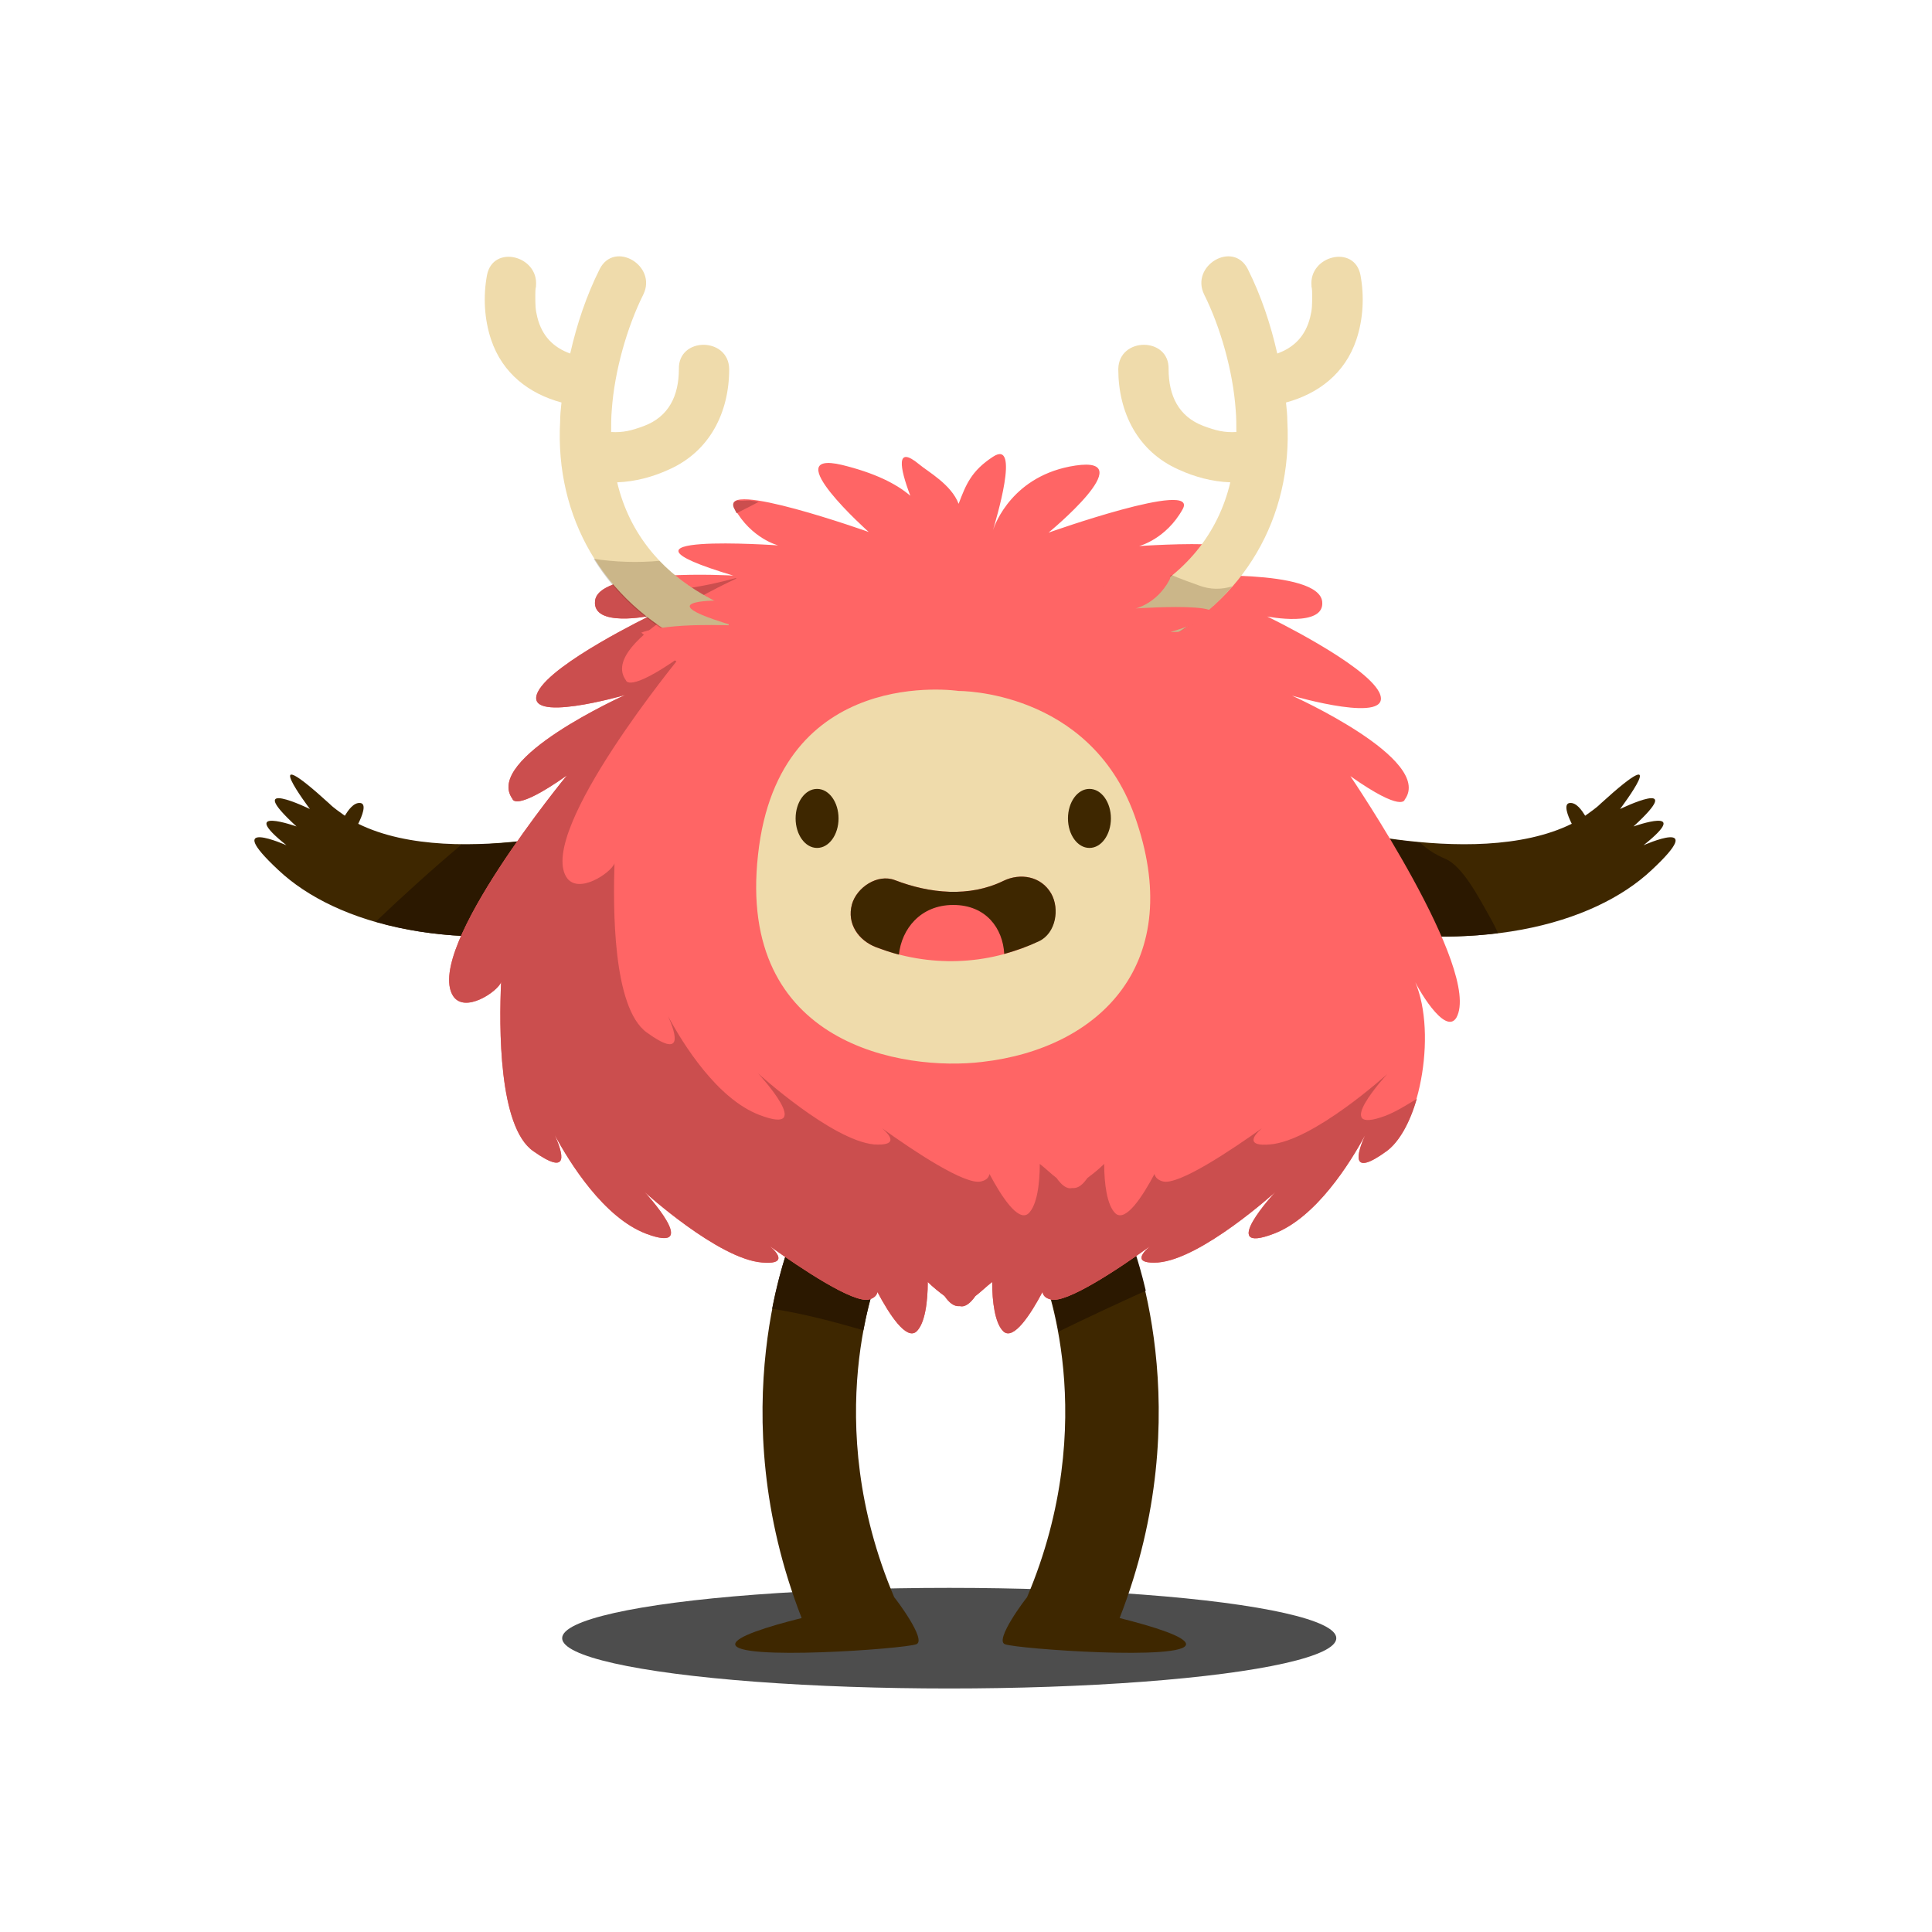 <?xml version="1.0" encoding="utf-8"?>
<!-- Generator: Adobe Illustrator 24.0.2, SVG Export Plug-In . SVG Version: 6.00 Build 0)  -->
<svg version="1.1" id="Layer_1" xmlns="http://www.w3.org/2000/svg" xmlns:xlink="http://www.w3.org/1999/xlink" x="0px" y="0px"
	 viewBox="0 0 288 288" style="enable-background:new 0 0 288 288;" xml:space="preserve">
<style type="text/css">
	.st0{fill:#4D4D4D;}
	.st1{fill:#3E2700;}
	.st2{fill:#2B1800;}
	.st3{fill:#FF6565;}
	.st4{fill:#CB4E4E;}
	.st5{fill:#EFDBAB;}
	.st6{opacity:0.2;fill:#3E2700;}
</style>
<g>
	<ellipse class="st0" cx="141.5" cy="244.2" rx="57.7" ry="7.5"/>
	<g>
		<path class="st1" d="M133.3,238.1c-11.2-26.4-2.5-47.9-2.1-48.8l-6.5-2.7l-6.4-2.7c-0.5,1.1-10.9,26.3,1.2,57.3
			c-5.2,1.3-9.9,2.8-9.9,3.9c0,2.5,25.2,0.7,27,0C138.2,244.5,133.5,238.3,133.3,238.1z"/>
		<path class="st1" d="M153.1,238.1c11.2-26.4,2.5-47.9,2.1-48.8l6.5-2.7l6.4-2.7c0.5,1.1,10.9,26.3-1.2,57.3
			c5.2,1.3,9.9,2.8,9.9,3.9c0,2.5-25.2,0.7-27,0C148.2,244.5,152.9,238.3,153.1,238.1z"/>
		<path class="st1" d="M245,126c7.5-6-1.5-2.8-1.5-2.8c8.3-7.6-2-2.6-2-2.6s8.3-11-2.9-0.8c-0.7,0.7-1.5,1.2-2.3,1.8
			c-0.5-0.8-1.3-2-2.3-1.9c-1,0.1-0.3,1.9,0.3,3.1c-14.8,7.3-41.2-0.8-41.2-0.8s-20.4,10,3.2,15.4c23.6,5.3,41.3,0.4,49.9-7.7
			C254.9,121.6,245,126,245,126z"/>
		<path class="st1" d="M42.7,126c-7.5-6,1.5-2.8,1.5-2.8c-8.3-7.6,2-2.6,2-2.6s-8.3-11,2.9-0.8c0.7,0.7,1.5,1.2,2.3,1.8
			c0.5-0.8,1.3-2,2.3-1.9c1,0.1,0.3,1.9-0.3,3.1c14.8,7.3,41.2-0.8,41.2-0.8s20.4,10-3.2,15.4c-23.6,5.3-41.3,0.4-49.9-7.7
			C32.8,121.6,42.7,126,42.7,126z"/>
		<path class="st2" d="M128.7,198.3c1-5.4,2.3-8.7,2.5-9l-6.5-2.7l-6.4-2.7c-0.2,0.4-1.9,4.5-3.2,11.2
			C119.7,195.8,124.2,197,128.7,198.3z"/>
		<path class="st2" d="M170.8,192.4c-1.2-5.1-2.5-8.3-2.6-8.6l-6.4,2.7l-6.5,2.7c0.1,0.4,1.5,3.7,2.5,9.3
			C162.1,196.4,166.4,194.4,170.8,192.4z"/>
		<path class="st2" d="M222.2,136.9c-1.6-2.8-4.1-7.8-6.8-8.9c-1.4-0.6-2.7-1.4-3.7-2.4c-10.1-0.9-18.7-3.6-18.7-3.6
			s-20.4,10,3.2,15.4c10.3,2.3,19.4,2.7,27.1,1.7C223,138.4,222.6,137.6,222.2,136.9z"/>
		<path class="st2" d="M94.6,122c0,0-12.9,4-25.8,3.9c-4.4,3.7-8.7,7.6-12.8,11.5c9.2,2.7,21.2,3.2,35.4,0
			C115,132,94.6,122,94.6,122z"/>
		<path class="st3" d="M201.3,115.7c7.8,5.5,8.1,3.5,8.1,3.5c4.4-6-16.8-15.5-16.8-15.5s15.4,4.5,13-0.5
			c-2.2-4.3-16.7-11.3-16.7-11.3s8.6,1.7,8.2-2.2c-0.5-5-20.6-3.8-20.6-3.8c21.7-6.5-6.7-4.5-6.7-4.5s4-1,6.5-5.5s-20,3.5-20,3.5
			s14-11.5,4-10c-9.3,1.4-12,8.7-12.3,9.7c0.4-1.4,4.2-13.8,0-11c-3.2,2.1-4,4.1-5.1,7c-1.1-2.9-4.6-4.8-5.9-5.9
			c-3.5-2.9-2.9,0.5-1.3,4.7c-2.1-1.8-5.3-3.4-10.2-4.6c-9.8-2.3,4,10,4,10s-22.5-8-20-3.5s6.5,5.5,6.5,5.5s-28.4-2-6.7,4.5
			c0,0-20.1-1.2-20.6,3.8c-0.4,4,8.2,2.2,8.2,2.2s-14.5,7-16.7,11.3c-2.5,5,13,0.5,13,0.5s-21.2,9.5-16.8,15.5c0,0,0.3,2,8.1-3.5
			c0,0-21.2,25.8-17,32.8c1.7,2.8,6.7-0.6,7.2-2c-0.3,6.6-0.4,21.6,4.8,25.2c5.5,3.9,4.4,0.3,3.2-2.4c2.2,4.1,7.3,12.3,13.6,14.7
			c8.5,3.2-0.2-6.2-0.2-6.2s11,10,17.5,10.5c3.4,0.3,2.7-1.1,1.2-2.4c4.5,3.2,12.5,8.6,14.8,7.9c0.7-0.2,1.1-0.6,1.2-1.1
			c1.8,3.4,4.3,7.2,5.8,5.9c1.3-1.2,1.7-4.5,1.7-7.4c0.8,0.8,1.7,1.5,2.5,2.1c0.7,1,1.4,1.6,2.3,1.5c0.8,0.2,1.6-0.5,2.3-1.5
			c0.8-0.6,1.6-1.4,2.5-2.1c0,2.9,0.4,6.2,1.7,7.4c1.5,1.3,4-2.5,5.8-5.9c0.1,0.5,0.4,0.9,1.2,1.1c2.3,0.7,10.2-4.6,14.8-7.9
			c-1.5,1.3-2.2,2.6,1.2,2.4c6.5-0.5,17.5-10.5,17.5-10.5s-8.8,9.5-0.2,6.2c6.3-2.4,11.4-10.6,13.6-14.7c-1.2,2.7-2.3,6.4,3.2,2.4
			c5.1-3.7,7.7-18.5,3.9-26c0.5,1.4,4.8,8.9,6.5,6.1C221,144.7,201.3,115.7,201.3,115.7z"/>
		<g>
			<path class="st4" d="M109.9,74.6c-0.6,0.2-0.8,0.6-0.4,1.3c0.1,0.2,0.2,0.4,0.3,0.6c1.4-0.7,2.6-1.3,3.3-1.7
				c-0.5-0.1-0.9-0.1-1.3-0.2C111.2,74.6,110.5,74.7,109.9,74.6z"/>
			<path class="st4" d="M206.6,166.3c-8.5,3.2,0.2-6.2,0.2-6.2s-11,10-17.5,10.5c-3.4,0.3-2.7-1.1-1.2-2.4
				c-4.5,3.2-12.5,8.6-14.8,7.9c-0.7-0.2-1.1-0.6-1.2-1.1c-1.8,3.4-4.3,7.2-5.8,5.9c-1.3-1.2-1.7-4.5-1.7-7.4
				c-0.8,0.8-1.7,1.5-2.5,2.1c-0.7,1-1.4,1.6-2.3,1.5c-0.8,0.2-1.6-0.5-2.3-1.5c-0.8-0.6-1.6-1.4-2.5-2.1c0,2.9-0.4,6.2-1.7,7.4
				c-1.5,1.3-4-2.5-5.8-5.9c-0.1,0.5-0.4,0.9-1.2,1.1c-2.3,0.7-10.2-4.6-14.8-7.9c1.5,1.3,2.2,2.6-1.2,2.4C124,170,113,160,113,160
				s8.8,9.5,0.2,6.2c-6.3-2.4-11.4-10.6-13.6-14.7c1.2,2.7,2.3,6.4-3.2,2.4c-5.1-3.7-5-18.7-4.8-25.2c-0.5,1.4-5.5,4.8-7.2,2
				c-4.2-7,17-32.8,17-32.8c-7.8,5.5-8.1,3.5-8.1,3.5C89,95.5,110.3,86,110.3,86s-14.4,4.2-13.1,0c-4.3,0.4-8.3,1.4-8.5,3.6
				c-0.4,4,8.2,2.2,8.2,2.2s-14.5,7-16.7,11.3c-2.5,5,13,0.5,13,0.5s-21.2,9.5-16.8,15.5c0,0,0.3,2,8.1-3.5c0,0-21.2,25.8-17,32.8
				c1.7,2.8,6.7-0.6,7.2-2c-0.3,6.6-0.4,21.6,4.8,25.2c5.5,3.9,4.4,0.3,3.2-2.4c2.2,4.1,7.3,12.3,13.6,14.7c8.5,3.2-0.2-6.2-0.2-6.2
				s11,10,17.5,10.5c3.4,0.3,2.7-1.1,1.2-2.4c4.5,3.2,12.5,8.6,14.8,7.9c0.7-0.2,1.1-0.6,1.2-1.1c1.8,3.4,4.3,7.2,5.8,5.9
				c1.3-1.2,1.7-4.5,1.7-7.4c0.8,0.8,1.7,1.5,2.5,2.1c0.7,1,1.4,1.6,2.3,1.5c0.8,0.2,1.6-0.5,2.3-1.5c0.8-0.6,1.6-1.4,2.5-2.1
				c0,2.9,0.4,6.2,1.7,7.4c1.5,1.3,4-2.5,5.8-5.9c0.1,0.5,0.4,0.9,1.2,1.1c2.3,0.7,10.2-4.6,14.8-7.9c-1.5,1.3-2.2,2.6,1.2,2.4
				c6.5-0.5,17.5-10.5,17.5-10.5s-8.8,9.5-0.2,6.2c6.3-2.4,11.4-10.6,13.6-14.7c-1.2,2.7-2.3,6.4,3.2,2.4c1.9-1.4,3.5-4.3,4.5-7.8
				C209.4,164.9,208.1,165.7,206.6,166.3z"/>
		</g>
		<g>
			<path class="st5" d="M142.9,103c0,0-26.8-4.1-29.9,24.4c-3.2,28.5,21.8,32.3,33.4,30.9c17.6-2,30.6-14.8,22.7-36.8
				C162.3,102.8,142.9,103,142.9,103z"/>
			<g>
				<path class="st1" d="M118.6,122c0,2.4,1.4,4.4,3.2,4.4c1.8,0,3.2-2,3.2-4.4c0-2.4-1.4-4.4-3.2-4.4
					C120,117.6,118.6,119.6,118.6,122z"/>
				<path class="st1" d="M159.2,122c0,2.4,1.4,4.4,3.2,4.4s3.2-2,3.2-4.4c0-2.4-1.4-4.4-3.2-4.4S159.2,119.6,159.2,122z"/>
			</g>
			<g>
				<path class="st3" d="M130.6,141.2c7.8,3,16.6,2.8,24.2-0.9c2.5-1.2,3.2-4.8,1.9-7.1c-1.5-2.6-4.6-3.1-7.1-1.9
					c-5.1,2.5-11,1.9-16.2-0.1c-2.6-1-5.7,1.1-6.4,3.6C126.2,137.8,128,140.2,130.6,141.2L130.6,141.2z"/>
			</g>
			<g>
				<path class="st1" d="M156.7,133.2c-1.5-2.6-4.6-3.1-7.1-1.9c-5.1,2.5-11,1.9-16.2-0.1c-2.6-1-5.7,1.1-6.4,3.6
					c-0.8,2.9,1,5.4,3.6,6.4c1.1,0.4,2.2,0.8,3.4,1.1c0.4-3.8,3.2-7.4,8.1-7.4c4.9,0,7.4,3.5,7.6,7.3c1.8-0.5,3.5-1.1,5.2-1.9
					C157.4,139.1,158,135.5,156.7,133.2z"/>
			</g>
		</g>
		<path class="st5" d="M106.8,89.7c-8.1-4-13-10.2-14.8-17.8c2.7-0.1,5.3-0.8,7.7-1.9c6.1-2.7,9-8.5,9-15c-0.1-4.8-7.6-4.8-7.5,0
			c0,4-1.5,7.1-5.2,8.5c-1.9,0.7-3.1,1-4.9,0.9c0-1.1,0-2.2,0.1-3.3c0.4-5.8,2.3-12.4,4.7-17.2c2.1-4.3-4.3-8.1-6.5-3.8
			c-2,4-3.4,8.2-4.4,12.6c-2.5-0.9-4.2-2.6-4.9-5.4c-0.3-1.2-0.3-1.8-0.3-3.3c0-0.4,0-0.9,0.1-1.3c0-0.2,0-0.2,0-0.1
			c0.4-4.5-6.4-6.2-7.3-1.6c-0.6,3.2-0.4,6.6,0.6,9.6c1.7,5.1,5.7,8.1,10.5,9.4c-0.1,0.9-0.2,1.9-0.2,2.8
			c-0.8,14.4,6.5,26.8,19.4,33.2C107.3,98.3,111.1,91.8,106.8,89.7z"/>
		<path class="st5" d="M168.6,89.7c8.1-4,13-10.2,14.8-17.8c-2.7-0.1-5.3-0.8-7.7-1.9c-6.1-2.7-9-8.5-9-15c0.1-4.8,7.6-4.8,7.5,0
			c0,4,1.5,7.1,5.2,8.5c1.9,0.7,3.1,1,4.9,0.9c0-1.1,0-2.2-0.1-3.3c-0.4-5.8-2.3-12.4-4.7-17.2c-2.1-4.3,4.3-8.1,6.5-3.8
			c2,4,3.4,8.2,4.4,12.6c2.5-0.9,4.2-2.6,4.9-5.4c0.3-1.2,0.3-1.8,0.3-3.3c0-0.4,0-0.9-0.1-1.3c0-0.2,0-0.2,0-0.1
			c-0.4-4.5,6.4-6.2,7.3-1.6c0.6,3.2,0.4,6.6-0.6,9.6c-1.7,5.1-5.7,8.1-10.5,9.4c0.1,0.9,0.2,1.9,0.2,2.8
			c0.8,14.4-6.5,26.8-19.4,33.2C168,98.3,164.2,91.8,168.6,89.7z"/>
		<path class="st6" d="M106.8,89.7c-3.4-1.7-6.2-3.7-8.5-6.1c-3.2,0.3-6.5,0.2-9.8-0.3c3.3,5.4,8.2,9.8,14.4,12.9
			C107.3,98.3,111.1,91.8,106.8,89.7z"/>
		<path class="st6" d="M178.8,87.3c-1.4-0.5-2.8-1-4.2-1.6c-1.8,1.4-3.7,2.7-6,3.9c-4.3,2.2-0.5,8.6,3.8,6.5
			c4.5-2.2,8.3-5.2,11.3-8.7C182.1,87.9,180.4,87.9,178.8,87.3z"/>
		<path class="st3" d="M95.6,94.3c5.7,4.8,11.6,9.7,18.4,12.9c1.6,0.7,3.1,1.3,4.7,1.6c4.7-5.3,7.8-12.9,10-19.9
			c-0.4-2.1-0.8-4.2-1.4-6.3c-1.5-0.8-3.3-1.5-5.7-2.1c-7.6-1.8,3.1,7.7,3.1,7.7s-17.3-6.1-15.4-2.7c1.9,3.5,5,4.2,5,4.2
			s-21.9-1.5-5.2,3.5C109.2,93.3,100,92.7,95.6,94.3z"/>
		<path class="st3" d="M188,95.3c-5.7,4.8-11.6,9.7-18.4,12.9c-1.6,0.7-3.1,1.3-4.7,1.6c-4.7-5.3-7.8-12.9-10-19.9
			c0.4-2.1,0.8-4.2,1.4-6.3c1.5-0.8,3.3-1.5,5.7-2.1c7.6-1.8-3.1,7.7-3.1,7.7s17.3-6.1,15.4-2.7c-1.9,3.5-5,4.2-5,4.2
			s21.9-1.5,5.2,3.5C174.4,94.3,183.7,93.7,188,95.3z"/>
	</g>
</g>
</svg>
